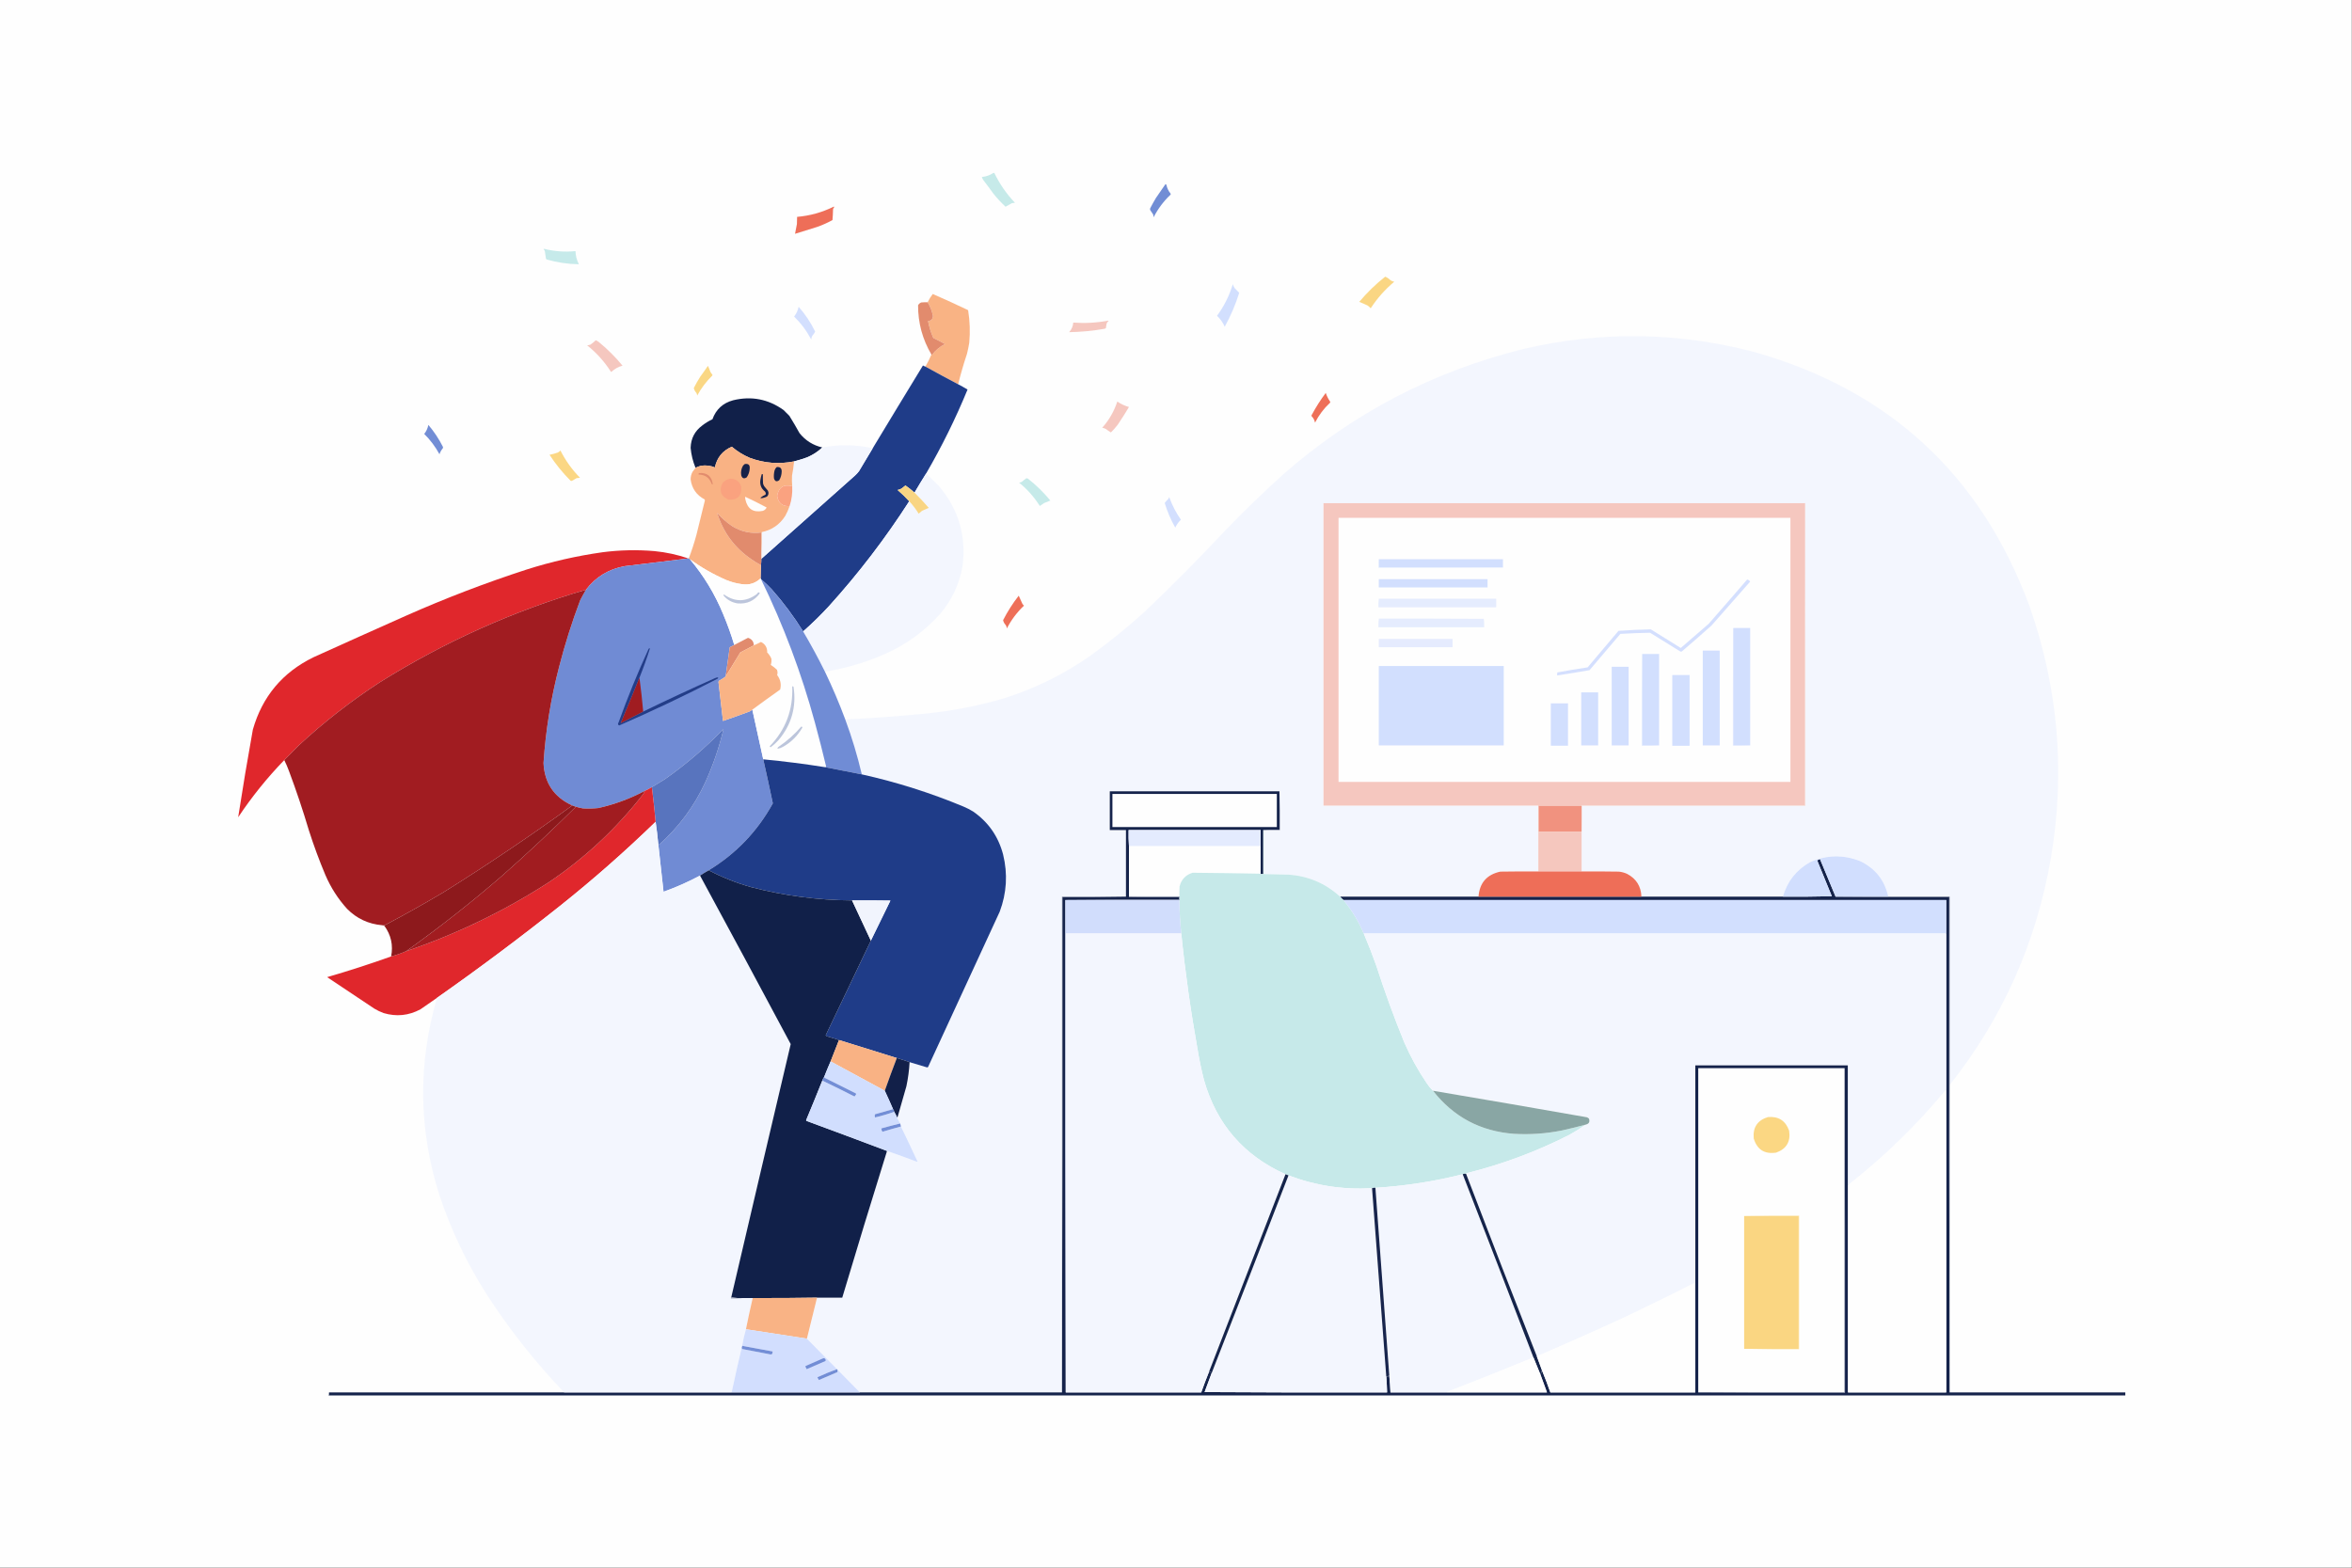 <?xml version="1.0" encoding="UTF-8"?>
<!DOCTYPE svg PUBLIC "-//W3C//DTD SVG 1.1//EN" "http://www.w3.org/Graphics/SVG/1.1/DTD/svg11.dtd">
<svg xmlns="http://www.w3.org/2000/svg" version="1.1" width="6251px" height="4168px" style="shape-rendering:geometricPrecision; text-rendering:geometricPrecision; image-rendering:optimizeQuality; fill-rule:evenodd; clip-rule:evenodd" xmlns:xlink="http://www.w3.org/1999/xlink">
<rect width="100%" height="100%" fill="#333333" stroke="none"/>
<g><path style="opacity:1" fill="#fefefe" d="M -0.5,-0.5 C 2083.17,-0.5 4166.83,-0.5 6250.5,-0.5C 6250.5,1388.83 6250.5,2778.17 6250.5,4167.5C 4166.83,4167.5 2083.17,4167.5 -0.5,4167.5C -0.5,2778.17 -0.5,1388.83 -0.5,-0.5 Z"/></g>
<g><path style="opacity:1" fill="#c6eae9" d="M 2640.5,459.5 C 2641.5,459.414 2642.33,459.748 2643,460.5C 2657.09,489.511 2675.25,515.677 2697.5,539C 2694.83,539.333 2692.17,539.667 2689.5,540C 2683.83,543.167 2678.17,546.333 2672.5,549.5C 2660.75,538.636 2649.91,526.969 2640,514.5C 2631.58,502.655 2622.91,490.988 2614,479.5C 2611.94,476.714 2610.44,473.714 2609.5,470.5C 2620.85,469.385 2631.18,465.719 2640.5,459.5 Z"/></g>
<g><path style="opacity:1" fill="#718dd5" d="M 3097.5,489.5 C 3098.75,489.577 3099.58,490.244 3100,491.5C 3101.81,500.111 3105.47,507.778 3111,514.5C 3111.67,515.5 3111.67,516.5 3111,517.5C 3092.6,534.906 3077.6,554.906 3066,577.5C 3065.67,575.167 3065.33,572.833 3065,570.5C 3062.33,566.5 3059.67,562.5 3057,558.5C 3056.33,556.833 3056.33,555.167 3057,553.5C 3061.75,544.339 3066.75,535.339 3072,526.5C 3080.52,514.109 3089.02,501.776 3097.5,489.5 Z"/></g>
<g><path style="opacity:1" fill="#ee6e58" d="M 2215.5,549.5 C 2216.24,549.369 2216.91,549.536 2217.5,550C 2215.68,551.8 2214.52,553.966 2214,556.5C 2213.82,566.077 2213.32,575.577 2212.5,585C 2199.64,592.097 2186.31,598.097 2172.5,603C 2152.7,609.405 2132.87,615.572 2113,621.5C 2114.84,612.944 2116.51,604.277 2118,595.5C 2118.31,589.072 2118.47,582.739 2118.5,576.5C 2152.6,573.561 2184.93,564.561 2215.5,549.5 Z"/></g>
<g><path style="opacity:1" fill="#c6eaea" d="M 1444.5,662.5 C 1444.92,661.876 1445.58,661.543 1446.5,661.5C 1473.8,668.346 1501.46,670.346 1529.5,667.5C 1529.83,679.82 1532.83,691.486 1538.5,702.5C 1509.69,702.019 1481.36,697.852 1453.5,690C 1452.33,689.5 1451.5,688.667 1451,687.5C 1450.13,680.807 1449.13,674.14 1448,667.5C 1447.3,665.416 1446.14,663.749 1444.5,662.5 Z"/></g>
<g><path style="opacity:1" fill="#fad683" d="M 3681.5,735.5 C 3686.79,737.596 3691.45,740.763 3695.5,745C 3698.62,746.893 3701.95,748.226 3705.5,749C 3681.07,769.426 3660.23,792.926 3643,819.5C 3640.46,816.628 3637.63,814.128 3634.5,812C 3627.24,808.53 3619.91,805.364 3612.5,802.5C 3633.28,777.713 3656.28,755.379 3681.5,735.5 Z"/></g>
<g><path style="opacity:1" fill="#d2dffe" d="M 3276.5,755.5 C 3277.5,758.964 3279,762.297 3281,765.5C 3285.35,769.682 3289.52,774.015 3293.5,778.5C 3283.67,809.816 3270.84,839.816 3255,868.5C 3250.11,857.354 3243.27,847.687 3234.5,839.5C 3253.26,813.988 3267.26,785.988 3276.5,755.5 Z"/></g>
<g><path style="opacity:1" fill="#f9b384" d="M 2546.5,1021.5 C 2517.27,1006.06 2488.27,990.39 2459.5,974.5C 2465.4,964.163 2470.73,953.496 2475.5,942.5C 2476.12,942.611 2476.62,942.944 2477,943.5C 2486.2,931.132 2497.7,921.465 2511.5,914.5C 2501.36,908.928 2491.02,903.595 2480.5,898.5C 2474.13,884.015 2469.46,869.015 2466.5,853.5C 2474.76,852.744 2479.09,848.244 2479.5,840C 2477.08,826.907 2472.42,814.74 2465.5,803.5C 2469.25,795.664 2473.75,788.331 2479,781.5C 2510.64,795.264 2541.97,809.597 2573,824.5C 2577.7,853.363 2578.7,882.363 2576,911.5C 2574.38,921.252 2572.38,930.918 2570,940.5C 2561.07,967.212 2553.24,994.212 2546.5,1021.5 Z"/></g>
<g><path style="opacity:1" fill="#e28b6d" d="M 2465.5,803.5 C 2472.42,814.74 2477.08,826.907 2479.5,840C 2479.09,848.244 2474.76,852.744 2466.5,853.5C 2469.46,869.015 2474.13,884.015 2480.5,898.5C 2491.02,903.595 2501.36,908.928 2511.5,914.5C 2497.7,921.465 2486.2,931.132 2477,943.5C 2476.62,942.944 2476.12,942.611 2475.5,942.5C 2451.73,902.16 2439.89,858.493 2440,811.5C 2441.89,807.942 2444.73,805.442 2448.5,804C 2454.16,803.501 2459.82,803.334 2465.5,803.5 Z"/></g>
<g><path style="opacity:1" fill="#d3dffe" d="M 2122.5,815.5 C 2140.08,835.267 2154.75,857.267 2166.5,881.5C 2164.49,885.513 2161.99,889.18 2159,892.5C 2157.15,895.569 2156.15,898.902 2156,902.5C 2144.11,879.767 2128.94,859.433 2110.5,841.5C 2116.61,833.833 2120.61,825.166 2122.5,815.5 Z"/></g>
<g><path style="opacity:1" fill="#f5c7bf" d="M 2944.5,852.5 C 2945.24,852.369 2945.91,852.536 2946.5,853C 2943.89,854.938 2942.06,857.438 2941,860.5C 2940.52,864.531 2939.85,868.531 2939,872.5C 2937.93,873.191 2936.77,873.691 2935.5,874C 2904.39,879.473 2873.05,882.473 2841.5,883C 2848.04,875.753 2851.71,867.253 2852.5,857.5C 2883.52,859.803 2914.19,858.136 2944.5,852.5 Z"/></g>
<g><path style="opacity:1" fill="#f3f6fe" d="M 5181.5,2884.5 C 5181.5,2717.5 5181.5,2550.5 5181.5,2383.5C 5127.17,2383.5 5072.83,2383.5 5018.5,2383.5C 5008.88,2339.72 4983.88,2308.22 4943.5,2289C 4898.67,2271.44 4854.33,2272.44 4810.5,2292C 4774.02,2312.65 4750.02,2343.15 4738.5,2383.5C 4613.17,2383.5 4487.83,2383.5 4362.5,2383.5C 4361.43,2355.95 4348.76,2335.78 4324.5,2323C 4317.5,2319.78 4310.17,2317.78 4302.5,2317C 4269.5,2316.5 4236.5,2316.33 4203.5,2316.5C 4203.5,2281.17 4203.5,2245.83 4203.5,2210.5C 4204.5,2188.01 4204.83,2165.34 4204.5,2142.5C 4402.5,2142.5 4600.5,2142.5 4798.5,2142.5C 4798.83,1874 4798.5,1605.67 4797.5,1337.5C 4370.83,1337.5 3944.17,1337.5 3517.5,1337.5C 3517.5,1605.5 3517.5,1873.5 3517.5,2141.5C 3707.83,2141.5 3898.17,2141.5 4088.5,2141.5C 4088.5,2164.5 4088.5,2187.5 4088.5,2210.5C 4088.5,2245.83 4088.5,2281.17 4088.5,2316.5C 4054.83,2316.33 4021.17,2316.5 3987.5,2317C 3951.57,2324.76 3932.24,2346.92 3929.5,2383.5C 3806.83,2383.5 3684.17,2383.5 3561.5,2383.5C 3522.56,2347.88 3476.56,2328.38 3423.5,2325C 3401.83,2324.6 3380.16,2324.1 3358.5,2323.5C 3358.5,2284.5 3358.5,2245.5 3358.5,2206.5C 3372.83,2206.5 3387.17,2206.5 3401.5,2206.5C 3401.83,2172 3401.5,2137.66 3400.5,2103.5C 3250.17,2103.5 3099.83,2103.5 2949.5,2103.5C 2949.5,2137.83 2949.5,2172.17 2949.5,2206.5C 2963.83,2206.5 2978.17,2206.5 2992.5,2206.5C 2992.5,2265.5 2992.5,2324.5 2992.5,2383.5C 2935.83,2383.5 2879.17,2383.5 2822.5,2383.5C 2822.5,2822.83 2822.5,3262.17 2822.5,3701.5C 2643.5,3701.5 2464.5,3701.5 2285.5,3701.5C 2265.47,3681.14 2245.47,3660.81 2225.5,3640.5C 2224.83,3640.5 2224.5,3640.17 2224.5,3639.5C 2197.81,3612.47 2171.14,3585.47 2144.5,3558.5C 2153.34,3522.13 2162.34,3485.8 2171.5,3449.5C 2193.83,3449.5 2216.17,3449.5 2238.5,3449.5C 2277.36,3319.25 2317.03,3189.25 2357.5,3059.5C 2384.3,3068.77 2410.96,3078.43 2437.5,3088.5C 2437.83,3088.17 2438.17,3087.83 2438.5,3087.5C 2424.06,3056.29 2409.39,3025.29 2394.5,2994.5C 2393.83,2991.83 2393.17,2989.17 2392.5,2986.5C 2389.75,2981.84 2387.08,2977.01 2384.5,2972C 2385.25,2971.33 2385.59,2970.5 2385.5,2969.5C 2393.43,2942.22 2401.26,2914.89 2409,2887.5C 2413.45,2866.37 2416.28,2845.04 2417.5,2823.5C 2433.02,2828.06 2448.52,2832.73 2464,2837.5C 2464.83,2837.17 2465.67,2836.83 2466.5,2836.5C 2530.02,2698.8 2593.52,2561.14 2657,2423.5C 2675.62,2373.8 2678.62,2323.14 2666,2271.5C 2653.53,2224.01 2627.36,2186.17 2587.5,2158C 2578.94,2152.55 2569.94,2147.89 2560.5,2144C 2472.91,2107.53 2382.91,2079.03 2290.5,2058.5C 2278.86,2008.9 2264.19,1960.24 2246.5,1912.5C 2317.63,1909.12 2388.63,1903.95 2459.5,1897C 2530.8,1889.87 2600.8,1876.21 2669.5,1856C 2752.24,1829.63 2828.91,1791.63 2899.5,1742C 2949.2,1705.99 2996.86,1667.32 3042.5,1626C 3116.73,1555.11 3188.89,1482.27 3259,1407.5C 3308.03,1356.79 3358.53,1307.96 3410.5,1261C 3594.97,1098.91 3807.31,987.91 4047.5,928C 4253.53,879.553 4458.87,882.22 4663.5,936C 5021.44,1037.61 5264.94,1262.78 5394,1611.5C 5470.31,1829.22 5489.31,2051.89 5451,2279.5C 5412.33,2504.96 5322.49,2706.63 5181.5,2884.5 Z"/></g>
<g><path style="opacity:1" fill="#f5c7bf" d="M 1583.5,904.5 C 1586.78,905.809 1589.78,907.642 1592.5,910C 1615.17,928.667 1635.83,949.333 1654.5,972C 1643.48,975.007 1633.81,980.34 1625.5,988C 1624.83,988.667 1624.17,988.667 1623.5,988C 1606.46,961.282 1585.46,937.949 1560.5,918C 1563.58,917.654 1566.58,916.988 1569.5,916C 1574.42,912.387 1579.09,908.554 1583.5,904.5 Z"/></g>
<g><path style="opacity:1" fill="#1f3c88" d="M 2459.5,974.5 C 2488.27,990.39 2517.27,1006.06 2546.5,1021.5C 2554.97,1025.9 2563.3,1030.57 2571.5,1035.5C 2539.89,1112.38 2503.23,1186.71 2461.5,1258.5C 2450.93,1275.3 2440.6,1292.3 2430.5,1309.5C 2422.89,1302.69 2414.89,1296.36 2406.5,1290.5C 2402.69,1293.14 2399.02,1295.98 2395.5,1299C 2392.36,1300.69 2389.02,1301.86 2385.5,1302.5C 2396.49,1311.82 2406.82,1321.82 2416.5,1332.5C 2353.11,1431.19 2281.94,1524.19 2203,1611.5C 2181.27,1635.07 2158.43,1657.4 2134.5,1678.5C 2109.85,1638.91 2082.02,1601.58 2051,1566.5C 2041.91,1556.91 2032.41,1547.91 2022.5,1539.5C 2022.17,1538.83 2021.83,1538.17 2021.5,1537.5C 2021.8,1525.83 2022.13,1514.17 2022.5,1502.5C 2023.13,1496.86 2023.47,1491.19 2023.5,1485.5C 2106.47,1411.67 2189.47,1337.84 2272.5,1264C 2276.37,1260.47 2279.87,1256.63 2283,1252.5C 2295.18,1232.14 2307.34,1211.81 2319.5,1191.5C 2363.77,1118.05 2408.27,1044.72 2453,971.5C 2454.99,972.914 2457.16,973.914 2459.5,974.5 Z"/></g>
<g><path style="opacity:1" fill="#fad784" d="M 1881.5,972.5 C 1883.93,977.613 1886.1,982.946 1888,988.5C 1889.42,991.009 1891.09,993.343 1893,995.5C 1893.67,996.5 1893.67,997.5 1893,998.5C 1876.98,1014.18 1863.64,1031.85 1853,1051.5C 1852.71,1049.05 1852.04,1046.71 1851,1044.5C 1847.3,1040.75 1844.96,1036.42 1844,1031.5C 1849.16,1021.18 1854.83,1011.18 1861,1001.5C 1868.05,991.954 1874.89,982.287 1881.5,972.5 Z"/></g>
<g><path style="opacity:1" fill="#112049" d="M 2185.5,1189.5 C 2173.6,1200.8 2159.93,1209.63 2144.5,1216C 2133.31,1220.01 2121.98,1223.51 2110.5,1226.5C 2070.24,1234.51 2030.91,1231.34 1992.5,1217C 1975.09,1209.57 1959.26,1199.74 1945,1187.5C 1920.57,1197.95 1905.57,1216.28 1900,1242.5C 1888.3,1237.74 1876.14,1236.24 1863.5,1238C 1858.23,1239.31 1853.23,1241.14 1848.5,1243.5C 1841.48,1226.48 1837.15,1208.81 1835.5,1190.5C 1836.2,1165.6 1846.53,1145.77 1866.5,1131C 1874.84,1124.51 1883.84,1119.01 1893.5,1114.5C 1903,1088.17 1921.34,1071.33 1948.5,1064C 1997.25,1052.23 2041.92,1060.9 2082.5,1090C 2087.67,1095.17 2092.83,1100.33 2098,1105.5C 2107.37,1120.55 2116.37,1135.89 2125,1151.5C 2140.76,1171.13 2160.92,1183.8 2185.5,1189.5 Z"/></g>
<g><path style="opacity:1" fill="#f5c7bf" d="M 2969.5,1067.5 C 2979.05,1073.94 2989.39,1078.78 3000.5,1082C 2991.06,1097.77 2981.23,1113.27 2971,1128.5C 2965.36,1135.97 2959.2,1142.97 2952.5,1149.5C 2947.66,1146.58 2942.99,1143.41 2938.5,1140C 2935.64,1138.6 2932.64,1137.6 2929.5,1137C 2947.59,1116.67 2960.92,1093.5 2969.5,1067.5 Z"/></g>
<g><path style="opacity:1" fill="#ee6f58" d="M 3523.5,1044.5 C 3526.21,1052.59 3530.05,1060.26 3535,1067.5C 3535.67,1068.5 3535.67,1069.5 3535,1070.5C 3518.53,1085.76 3505.2,1103.43 3495,1123.5C 3493.74,1116.91 3490.74,1111.24 3486,1106.5C 3485.33,1105.5 3485.33,1104.5 3486,1103.5C 3497.01,1082.79 3509.51,1063.12 3523.5,1044.5 Z"/></g>
<g><path style="opacity:1" fill="#728dd5" d="M 1138.5,1129.5 C 1153.52,1147.16 1166.35,1166.49 1177,1187.5C 1177.67,1188.83 1177.67,1190.17 1177,1191.5C 1172.96,1196.25 1169.96,1201.58 1168,1207.5C 1157.18,1187.53 1143.68,1169.53 1127.5,1153.5C 1133.09,1146.41 1136.75,1138.41 1138.5,1129.5 Z"/></g>
<g><path style="opacity:1" fill="#f3f6fe" d="M 2319.5,1191.5 C 2307.34,1211.81 2295.18,1232.14 2283,1252.5C 2279.87,1256.63 2276.37,1260.47 2272.5,1264C 2189.47,1337.84 2106.47,1411.67 2023.5,1485.5C 2023.5,1479.83 2023.5,1474.17 2023.5,1468.5C 2024.5,1450.67 2024.83,1432.67 2024.5,1414.5C 2051.36,1408.98 2072.19,1394.65 2087,1371.5C 2091.65,1363.2 2095.49,1354.53 2098.5,1345.5C 2104.18,1328.44 2106.51,1310.77 2105.5,1292.5C 2104.7,1283.18 2104.54,1273.84 2105,1264.5C 2107.45,1251.92 2109.29,1239.25 2110.5,1226.5C 2121.98,1223.51 2133.31,1220.01 2144.5,1216C 2159.93,1209.63 2173.6,1200.8 2185.5,1189.5C 2230.29,1181.21 2274.96,1181.88 2319.5,1191.5 Z"/></g>
<g><path style="opacity:1" fill="#f9b284" d="M 2110.5,1226.5 C 2109.29,1239.25 2107.45,1251.92 2105,1264.5C 2104.54,1273.84 2104.7,1283.18 2105.5,1292.5C 2082.97,1286.6 2069.64,1295.1 2065.5,1318C 2068.22,1337.22 2079.22,1346.39 2098.5,1345.5C 2095.49,1354.53 2091.65,1363.2 2087,1371.5C 2072.19,1394.65 2051.36,1408.98 2024.5,1414.5C 2024.83,1432.67 2024.5,1450.67 2023.5,1468.5C 2023.5,1450.83 2023.5,1433.17 2023.5,1415.5C 1995.9,1419.02 1970.23,1413.52 1946.5,1399C 1931.47,1388.97 1917.97,1377.14 1906,1363.5C 1922.01,1415.32 1952.51,1456.49 1997.5,1487C 2005.53,1492.68 2013.86,1497.85 2022.5,1502.5C 2022.13,1514.17 2021.8,1525.83 2021.5,1537.5C 2007.82,1550.51 1991.48,1555.68 1972.5,1553C 1958.02,1551.17 1944.02,1547.51 1930.5,1542C 1895.93,1527.06 1863.59,1508.56 1833.5,1486.5C 1832.5,1485.83 1831.5,1485.17 1830.5,1484.5C 1838.41,1463.87 1845.24,1442.87 1851,1421.5C 1858.42,1390.97 1865.92,1360.47 1873.5,1330C 1873.17,1329.17 1872.83,1328.33 1872.5,1327.5C 1851.12,1316.12 1838.78,1298.46 1835.5,1274.5C 1835.42,1266.98 1837.25,1259.98 1841,1253.5C 1843.74,1250.27 1846.24,1246.94 1848.5,1243.5C 1853.23,1241.14 1858.23,1239.31 1863.5,1238C 1876.14,1236.24 1888.3,1237.74 1900,1242.5C 1905.57,1216.28 1920.57,1197.95 1945,1187.5C 1959.26,1199.74 1975.09,1209.57 1992.5,1217C 2030.91,1231.34 2070.24,1234.51 2110.5,1226.5 Z"/></g>
<g><path style="opacity:1" fill="#fbd784" d="M 1489.5,1197.5 C 1503.01,1224.33 1520.34,1248.5 1541.5,1270C 1538.5,1270.33 1535.5,1270.67 1532.5,1271C 1528.5,1273.33 1524.5,1275.67 1520.5,1278C 1519.17,1278.67 1517.83,1278.67 1516.5,1278C 1495.44,1256.83 1476.77,1233.83 1460.5,1209C 1467.95,1207.51 1475.28,1205.51 1482.5,1203C 1485.27,1201.63 1487.6,1199.8 1489.5,1197.5 Z"/></g>
<g><path style="opacity:1" fill="#172249" d="M 1979.5,1233.5 C 1989,1232 1993.33,1236 1992.5,1245.5C 1992.12,1254.13 1989.46,1261.96 1984.5,1269C 1977.33,1273.49 1972.49,1271.66 1970,1263.5C 1968.49,1254.22 1970.15,1245.55 1975,1237.5C 1976.4,1235.93 1977.9,1234.6 1979.5,1233.5 Z"/></g>
<g><path style="opacity:1" fill="#152249" d="M 2064.5,1241.5 C 2073.53,1240.7 2077.87,1244.86 2077.5,1254C 2077.27,1262.07 2075.11,1269.57 2071,1276.5C 2064.14,1281.42 2059.48,1279.75 2057,1271.5C 2056.31,1264.58 2056.81,1257.75 2058.5,1251C 2059.63,1247.23 2061.63,1244.06 2064.5,1241.5 Z"/></g>
<g><path style="opacity:1" fill="#e28c6d" d="M 1857.5,1257.5 C 1879.41,1255.93 1891.75,1265.93 1894.5,1287.5C 1893.32,1287.72 1892.32,1287.39 1891.5,1286.5C 1885.67,1270.08 1874,1261.74 1856.5,1261.5C 1856.43,1260.04 1856.77,1258.71 1857.5,1257.5 Z"/></g>
<g><path style="opacity:1" fill="#f3f6fe" d="M 2461.5,1258.5 C 2472.7,1269.2 2483.86,1280.2 2495,1291.5C 2547.77,1353.54 2568.77,1425.2 2558,1506.5C 2549.32,1553.52 2529.65,1595.19 2499,1631.5C 2459.62,1675.61 2413.12,1710.11 2359.5,1735C 2306.04,1759.44 2250.37,1776.27 2192.5,1785.5C 2174.47,1749.11 2155.14,1713.44 2134.5,1678.5C 2158.43,1657.4 2181.27,1635.07 2203,1611.5C 2281.94,1524.19 2353.11,1431.19 2416.5,1332.5C 2425.93,1342.61 2434.26,1353.61 2441.5,1365.5C 2444.33,1362.84 2447.33,1360.34 2450.5,1358C 2456.53,1355.32 2462.53,1352.65 2468.5,1350C 2456.36,1336.03 2443.69,1322.53 2430.5,1309.5C 2440.6,1292.3 2450.93,1275.3 2461.5,1258.5 Z"/></g>
<g><path style="opacity:1" fill="#c6eae9" d="M 2727.5,1271.5 C 2728.87,1271.34 2730.21,1271.51 2731.5,1272C 2753.61,1289.28 2773.61,1308.78 2791.5,1330.5C 2786.29,1332.94 2780.96,1335.1 2775.5,1337C 2771.36,1339.87 2767.36,1342.54 2763.5,1345C 2748.65,1321.35 2730.32,1300.68 2708.5,1283C 2710.95,1282.71 2713.29,1282.04 2715.5,1281C 2719.4,1277.59 2723.4,1274.42 2727.5,1271.5 Z"/></g>
<g><path style="opacity:1" fill="#faa27f" d="M 1940.5,1272.5 C 1955.44,1272.43 1965.27,1279.43 1970,1293.5C 1971.85,1318.32 1960.35,1329.82 1935.5,1328C 1915.65,1318.77 1910.48,1304.27 1920,1284.5C 1925.49,1278.01 1932.33,1274.01 1940.5,1272.5 Z"/></g>
<g><path style="opacity:1" fill="#faa280" d="M 2105.5,1292.5 C 2106.51,1310.77 2104.18,1328.44 2098.5,1345.5C 2079.22,1346.39 2068.22,1337.22 2065.5,1318C 2069.64,1295.1 2082.97,1286.6 2105.5,1292.5 Z"/></g>
<g><path style="opacity:1" fill="#19234a" d="M 2024.5,1260.5 C 2025.5,1260.5 2026.5,1260.5 2027.5,1260.5C 2027.33,1268.84 2027.5,1277.17 2028,1285.5C 2028.72,1287.95 2029.72,1290.28 2031,1292.5C 2034.33,1296.5 2037.67,1300.5 2041,1304.5C 2043.67,1310.36 2042.84,1315.53 2038.5,1320C 2033.03,1322.57 2027.53,1324.07 2022,1324.5C 2021.33,1323.83 2021.33,1323.17 2022,1322.5C 2025.75,1319.37 2029.92,1316.87 2034.5,1315C 2035.71,1311.97 2035.21,1309.14 2033,1306.5C 2022.9,1298.53 2018.9,1288.19 2021,1275.5C 2021.85,1270.39 2023.02,1265.39 2024.5,1260.5 Z"/></g>
<g><path style="opacity:1" fill="#f9d583" d="M 2430.5,1309.5 C 2443.69,1322.53 2456.36,1336.03 2468.5,1350C 2462.53,1352.65 2456.53,1355.32 2450.5,1358C 2447.33,1360.34 2444.33,1362.84 2441.5,1365.5C 2434.26,1353.61 2425.93,1342.61 2416.5,1332.5C 2406.82,1321.82 2396.49,1311.82 2385.5,1302.5C 2389.02,1301.86 2392.36,1300.69 2395.5,1299C 2399.02,1295.98 2402.69,1293.14 2406.5,1290.5C 2414.89,1296.36 2422.89,1302.69 2430.5,1309.5 Z"/></g>
<g><path style="opacity:1" fill="#fefdfc" d="M 1980.5,1320.5 C 1999.78,1329.47 2018.78,1338.97 2037.5,1349C 2035.48,1353.36 2032.15,1356.36 2027.5,1358C 2002.07,1363.26 1986.57,1353.1 1981,1327.5C 1980.5,1325.19 1980.34,1322.86 1980.5,1320.5 Z"/></g>
<g><path style="opacity:1" fill="#d3dffe" d="M 3107.5,1321.5 C 3115.18,1342.85 3125.51,1362.85 3138.5,1381.5C 3132.28,1387.59 3127.28,1394.59 3123.5,1402.5C 3111.75,1381.75 3102.41,1359.92 3095.5,1337C 3098.28,1333.21 3101.45,1329.71 3105,1326.5C 3105.85,1324.81 3106.68,1323.14 3107.5,1321.5 Z"/></g>
<g><path style="opacity:1" fill="#f5c7bf" d="M 4797.5,1337.5 C 4797.5,1605.5 4797.5,1873.5 4797.5,2141.5C 4599.5,2141.5 4401.5,2141.5 4203.5,2141.5C 4165.17,2141.5 4126.83,2141.5 4088.5,2141.5C 3898.17,2141.5 3707.83,2141.5 3517.5,2141.5C 3517.5,1873.5 3517.5,1605.5 3517.5,1337.5C 3944.17,1337.5 4370.83,1337.5 4797.5,1337.5 Z"/></g>
<g><path style="opacity:1" fill="#e18b6d" d="M 2023.5,1468.5 C 2023.5,1474.17 2023.5,1479.83 2023.5,1485.5C 2023.47,1491.19 2023.13,1496.86 2022.5,1502.5C 2013.86,1497.85 2005.53,1492.68 1997.5,1487C 1952.51,1456.49 1922.01,1415.32 1906,1363.5C 1917.97,1377.14 1931.47,1388.97 1946.5,1399C 1970.23,1413.52 1995.9,1419.02 2023.5,1415.5C 2023.5,1433.17 2023.5,1450.83 2023.5,1468.5 Z"/></g>
<g><path style="opacity:1" fill="#fefefe" d="M 3557.5,1376.5 C 3957.83,1376.5 4358.17,1376.5 4758.5,1376.5C 4758.5,1610.5 4758.5,1844.5 4758.5,2078.5C 4358.17,2078.5 3957.83,2078.5 3557.5,2078.5C 3557.5,1844.5 3557.5,1610.5 3557.5,1376.5 Z"/></g>
<g><path style="opacity:1" fill="#e0272c" d="M 1829.5,1484.5 C 1773.32,1491.4 1716.99,1498.23 1660.5,1505C 1617.95,1512.59 1583.62,1533.43 1557.5,1567.5C 1363.58,1624.48 1181.25,1706.31 1010.5,1813C 933.795,1862.72 861.795,1918.72 794.5,1981C 781.298,1994.03 768.298,2007.2 755.5,2020.5C 709.978,2067.51 669.145,2118.17 633,2172.5C 645.02,2094.71 658.02,2017.05 672,1939.5C 697.265,1851.25 751.098,1787.08 833.5,1747C 915.048,1710.06 996.715,1673.39 1078.5,1637C 1183.33,1590.5 1290.33,1549.5 1399.5,1514C 1465.51,1493 1532.84,1477.67 1601.5,1468C 1647.4,1462.06 1693.4,1461.06 1739.5,1465C 1770.3,1467.99 1800.3,1474.49 1829.5,1484.5 Z"/></g>
<g><path style="opacity:1" fill="#708bd4" d="M 1829.5,1484.5 C 1829.83,1484.5 1830.17,1484.5 1830.5,1484.5C 1831.5,1485.17 1832.5,1485.83 1833.5,1486.5C 1870.42,1530.34 1899.92,1579.01 1922,1632.5C 1933.33,1659.33 1943.16,1686.66 1951.5,1714.5C 1947.53,1716.49 1943.53,1718.49 1939.5,1720.5C 1935.65,1746.47 1931.98,1772.47 1928.5,1798.5C 1922.73,1802.56 1916.73,1806.39 1910.5,1810C 1909.94,1810.72 1909.61,1811.56 1909.5,1812.5C 1913.68,1847.15 1917.68,1881.82 1921.5,1916.5C 1943.6,1908.95 1965.6,1901.12 1987.5,1893C 1991.97,1891.6 1995.97,1889.43 1999.5,1886.5C 2009.17,1930.5 2018.84,1974.5 2028.5,2018.5C 2037.33,2057.47 2045.83,2096.47 2054,2135.5C 2012.99,2210.01 1956.15,2269.35 1883.5,2313.5C 1875.63,2317.93 1867.96,2322.6 1860.5,2327.5C 1829.25,2344.29 1796.91,2358.63 1763.5,2370.5C 1759.07,2328.13 1754.41,2285.8 1749.5,2243.5C 1750.15,2244.09 1750.82,2244.76 1751.5,2245.5C 1804.39,2198.45 1845.56,2142.78 1875,2078.5C 1895.62,2032.97 1911.62,1985.97 1923,1937.5C 1875.29,1987.24 1823.46,2031.74 1767.5,2071C 1755.77,2078.19 1744.1,2085.36 1732.5,2092.5C 1726.3,2096.1 1719.96,2099.43 1713.5,2102.5C 1674.59,2123.08 1633.59,2138.25 1590.5,2148C 1576.86,2149.45 1563.2,2149.78 1549.5,2149C 1543.02,2147.96 1536.69,2146.46 1530.5,2144.5C 1526.72,2143.44 1523.05,2142.11 1519.5,2140.5C 1472.1,2118.41 1447.1,2081.08 1444.5,2028.5C 1450.22,1941.87 1464.05,1856.53 1486,1772.5C 1501.42,1712.47 1520.09,1653.47 1542,1595.5C 1546.94,1585.95 1552.1,1576.62 1557.5,1567.5C 1583.62,1533.43 1617.95,1512.59 1660.5,1505C 1716.99,1498.23 1773.32,1491.4 1829.5,1484.5 Z"/></g>
<g><path style="opacity:1" fill="#d2dffe" d="M 3664.5,1486.5 C 3774.5,1486.5 3884.5,1486.5 3994.5,1486.5C 3994.5,1493.83 3994.5,1501.17 3994.5,1508.5C 3884.5,1508.5 3774.5,1508.5 3664.5,1508.5C 3664.5,1501.17 3664.5,1493.83 3664.5,1486.5 Z"/></g>
<g><path style="opacity:1" fill="#fefefe" d="M 1833.5,1486.5 C 1863.59,1508.56 1895.93,1527.06 1930.5,1542C 1944.02,1547.51 1958.02,1551.17 1972.5,1553C 1991.48,1555.68 2007.82,1550.51 2021.5,1537.5C 2021.83,1538.17 2022.17,1538.83 2022.5,1539.5C 2082.35,1662.22 2130.18,1789.56 2166,1921.5C 2176.44,1959.83 2186.28,1998.33 2195.5,2037C 2195.32,2038.38 2194.65,2039.21 2193.5,2039.5C 2138.72,2030.78 2083.72,2023.78 2028.5,2018.5C 2018.84,1974.5 2009.17,1930.5 1999.5,1886.5C 2023.92,1868.44 2048.59,1850.61 2073.5,1833C 2076.96,1819 2074.3,1806.17 2065.5,1794.5C 2066.93,1789.77 2066.77,1785.1 2065,1780.5C 2059.88,1775.53 2054.38,1771.2 2048.5,1767.5C 2050.38,1761.96 2050.88,1756.3 2050,1750.5C 2047.32,1744.47 2043.65,1739.14 2039,1734.5C 2039.38,1721.57 2033.88,1712.24 2022.5,1706.5C 2016.3,1709.77 2009.97,1712.77 2003.5,1715.5C 2003.12,1705.27 1997.96,1698.61 1988,1695.5C 1975.74,1701.71 1963.58,1708.04 1951.5,1714.5C 1943.16,1686.66 1933.33,1659.33 1922,1632.5C 1899.92,1579.01 1870.42,1530.34 1833.5,1486.5 Z"/></g>
<g><path style="opacity:1" fill="#e9effe" d="M 3664.5,1486.5 C 3664.5,1493.83 3664.5,1501.17 3664.5,1508.5C 3774.5,1508.5 3884.5,1508.5 3994.5,1508.5C 3884.33,1509.5 3774,1509.83 3663.5,1509.5C 3663.17,1501.65 3663.51,1493.98 3664.5,1486.5 Z"/></g>
<g><path style="opacity:1" fill="#d2dffe" d="M 3664.5,1539.5 C 3760.83,1539.5 3857.17,1539.5 3953.5,1539.5C 3953.5,1546.83 3953.5,1554.17 3953.5,1561.5C 3857.17,1561.5 3760.83,1561.5 3664.5,1561.5C 3664.5,1554.17 3664.5,1546.83 3664.5,1539.5 Z"/></g>
<g><path style="opacity:1" fill="#d4dffe" d="M 4643.5,1540.5 C 4646.79,1541.26 4649.45,1543.1 4651.5,1546C 4617.22,1584.74 4583.05,1623.57 4549,1662.5C 4522.78,1686.02 4496.28,1709.19 4469.5,1732C 4467.71,1732.52 4466.04,1732.19 4464.5,1731C 4438.17,1714.67 4411.83,1698.33 4385.5,1682C 4359.16,1682.44 4332.83,1683.44 4306.5,1685C 4278.98,1717.02 4251.65,1749.19 4224.5,1781.5C 4195.88,1786.49 4167.22,1791.16 4138.5,1795.5C 4138.34,1792.81 4138.5,1790.15 4139,1787.5C 4165.7,1782.52 4192.54,1778.02 4219.5,1774C 4246.83,1741.67 4274.17,1709.33 4301.5,1677C 4330.15,1674.91 4358.81,1673.58 4387.5,1673C 4414,1689.5 4440.5,1706 4467,1722.5C 4491.67,1701.17 4516.33,1679.83 4541,1658.5C 4575.41,1619.32 4609.58,1579.99 4643.5,1540.5 Z"/></g>
<g><path style="opacity:1" fill="#708cd5" d="M 2022.5,1539.5 C 2032.41,1547.91 2041.91,1556.91 2051,1566.5C 2082.02,1601.58 2109.85,1638.91 2134.5,1678.5C 2155.14,1713.44 2174.47,1749.11 2192.5,1785.5C 2212.44,1827.04 2230.44,1869.37 2246.5,1912.5C 2264.19,1960.24 2278.86,2008.9 2290.5,2058.5C 2258.04,2052.25 2225.71,2045.92 2193.5,2039.5C 2194.65,2039.21 2195.32,2038.38 2195.5,2037C 2186.28,1998.33 2176.44,1959.83 2166,1921.5C 2130.18,1789.56 2082.35,1662.22 2022.5,1539.5 Z"/></g>
<g><path style="opacity:1" fill="#a11c21" d="M 1557.5,1567.5 C 1552.1,1576.62 1546.94,1585.95 1542,1595.5C 1520.09,1653.47 1501.42,1712.47 1486,1772.5C 1464.05,1856.53 1450.22,1941.87 1444.5,2028.5C 1447.1,2081.08 1472.1,2118.41 1519.5,2140.5C 1519.59,2141.5 1519.25,2142.33 1518.5,2143C 1407.9,2223.31 1294.57,2299.64 1178.5,2372C 1127.55,2402.31 1075.88,2431.31 1023.5,2459C 1020.85,2459.5 1018.19,2459.66 1015.5,2459.5C 979.124,2456.31 948.124,2441.81 922.5,2416C 898.458,2389.45 879.292,2359.61 865,2326.5C 848.563,2287.53 833.897,2247.86 821,2207.5C 805.126,2154.21 787.459,2101.54 768,2049.5C 764.296,2039.53 760.129,2029.86 755.5,2020.5C 768.298,2007.2 781.298,1994.03 794.5,1981C 861.795,1918.72 933.795,1862.72 1010.5,1813C 1181.25,1706.31 1363.58,1624.48 1557.5,1567.5 Z"/></g>
<g><path style="opacity:1" fill="#e5ecfe" d="M 3664.5,1591.5 C 3768.5,1591.5 3872.5,1591.5 3976.5,1591.5C 3976.5,1599.17 3976.5,1606.83 3976.5,1614.5C 3872.17,1614.5 3767.83,1614.5 3663.5,1614.5C 3663.2,1606.75 3663.53,1599.08 3664.5,1591.5 Z"/></g>
<g><path style="opacity:1" fill="#ee6f58" d="M 2707.5,1583.5 C 2710.54,1590.41 2713.71,1597.41 2717,1604.5C 2718.14,1606.61 2719.64,1608.44 2721.5,1610C 2702.87,1627.62 2687.71,1647.79 2676,1670.5C 2675.75,1667.25 2674.75,1664.25 2673,1661.5C 2669.3,1657.75 2666.96,1653.42 2666,1648.5C 2677.85,1625.45 2691.68,1603.78 2707.5,1583.5 Z"/></g>
<g><path style="opacity:1" fill="#bcc5db" d="M 2015.5,1574.5 C 2017.2,1574.69 2018.53,1575.52 2019.5,1577C 2005.04,1597.06 1985.38,1606.06 1960.5,1604C 1945.02,1601.67 1932.36,1594.5 1922.5,1582.5C 1922.83,1581.5 1923.5,1580.83 1924.5,1580.5C 1953.31,1600.58 1981.98,1600.42 2010.5,1580C 2012.37,1578.3 2014.04,1576.46 2015.5,1574.5 Z"/></g>
<g><path style="opacity:1" fill="#e5ecfe" d="M 3664.5,1644.5 C 3757.5,1644.33 3850.5,1644.5 3943.5,1645C 3944.48,1652.41 3944.81,1659.91 3944.5,1667.5C 3850.83,1667.5 3757.17,1667.5 3663.5,1667.5C 3663.2,1659.75 3663.53,1652.08 3664.5,1644.5 Z"/></g>
<g><path style="opacity:1" fill="#e9effe" d="M 4606.5,1669.5 C 4606.5,1773.5 4606.5,1877.5 4606.5,1981.5C 4621.5,1981.5 4636.5,1981.5 4651.5,1981.5C 4636.34,1982.5 4621.01,1982.83 4605.5,1982.5C 4605.17,1878 4605.5,1773.67 4606.5,1669.5 Z"/></g>
<g><path style="opacity:1" fill="#d2dffe" d="M 4606.5,1669.5 C 4621.5,1669.5 4636.5,1669.5 4651.5,1669.5C 4651.5,1773.5 4651.5,1877.5 4651.5,1981.5C 4636.5,1981.5 4621.5,1981.5 4606.5,1981.5C 4606.5,1877.5 4606.5,1773.5 4606.5,1669.5 Z"/></g>
<g><path style="opacity:1" fill="#e18b6e" d="M 2003.5,1715.5 C 1991.56,1721.8 1979.56,1728.14 1967.5,1734.5C 1954.47,1755.9 1941.47,1777.23 1928.5,1798.5C 1931.98,1772.47 1935.65,1746.47 1939.5,1720.5C 1943.53,1718.49 1947.53,1716.49 1951.5,1714.5C 1963.58,1708.04 1975.74,1701.71 1988,1695.5C 1997.96,1698.61 2003.12,1705.27 2003.5,1715.5 Z"/></g>
<g><path style="opacity:1" fill="#e5ebfe" d="M 3664.5,1698.5 C 3729.83,1698.5 3795.17,1698.5 3860.5,1698.5C 3860.5,1705.83 3860.5,1713.17 3860.5,1720.5C 3795.17,1720.5 3729.83,1720.5 3664.5,1720.5C 3664.5,1713.17 3664.5,1705.83 3664.5,1698.5 Z"/></g>
<g><path style="opacity:1" fill="#f9b385" d="M 1999.5,1886.5 C 1995.97,1889.43 1991.97,1891.6 1987.5,1893C 1965.6,1901.12 1943.6,1908.95 1921.5,1916.5C 1917.68,1881.82 1913.68,1847.15 1909.5,1812.5C 1909.61,1811.56 1909.94,1810.72 1910.5,1810C 1916.73,1806.39 1922.73,1802.56 1928.5,1798.5C 1941.47,1777.23 1954.47,1755.9 1967.5,1734.5C 1979.56,1728.14 1991.56,1721.8 2003.5,1715.5C 2009.97,1712.77 2016.3,1709.77 2022.5,1706.5C 2033.88,1712.24 2039.38,1721.57 2039,1734.5C 2043.65,1739.14 2047.32,1744.47 2050,1750.5C 2050.88,1756.3 2050.38,1761.96 2048.5,1767.5C 2054.38,1771.2 2059.88,1775.53 2065,1780.5C 2066.77,1785.1 2066.93,1789.77 2065.5,1794.5C 2074.3,1806.17 2076.96,1819 2073.5,1833C 2048.59,1850.61 2023.92,1868.44 1999.5,1886.5 Z"/></g>
<g><path style="opacity:1" fill="#d2dffe" d="M 4525.5,1729.5 C 4540.5,1729.5 4555.5,1729.5 4570.5,1729.5C 4570.5,1813.5 4570.5,1897.5 4570.5,1981.5C 4555.5,1981.5 4540.5,1981.5 4525.5,1981.5C 4525.5,1897.5 4525.5,1813.5 4525.5,1729.5 Z"/></g>
<g><path style="opacity:1" fill="#dee8fe" d="M 4364.5,1738.5 C 4364.5,1819.5 4364.5,1900.5 4364.5,1981.5C 4379.5,1981.5 4394.5,1981.5 4409.5,1981.5C 4394.34,1982.5 4379.01,1982.83 4363.5,1982.5C 4363.17,1901 4363.5,1819.66 4364.5,1738.5 Z"/></g>
<g><path style="opacity:1" fill="#d2dffe" d="M 4364.5,1738.5 C 4379.5,1738.5 4394.5,1738.5 4409.5,1738.5C 4409.5,1819.5 4409.5,1900.5 4409.5,1981.5C 4394.5,1981.5 4379.5,1981.5 4364.5,1981.5C 4364.5,1900.5 4364.5,1819.5 4364.5,1738.5 Z"/></g>
<g><path style="opacity:1" fill="#d2dffe" d="M 3664.5,1770.5 C 3775.17,1770.5 3885.83,1770.5 3996.5,1770.5C 3996.5,1840.83 3996.5,1911.17 3996.5,1981.5C 3885.83,1981.5 3775.17,1981.5 3664.5,1981.5C 3664.5,1911.17 3664.5,1840.83 3664.5,1770.5 Z"/></g>
<g><path style="opacity:1" fill="#d2dffe" d="M 4283.5,1772.5 C 4298.5,1772.5 4313.5,1772.5 4328.5,1772.5C 4328.5,1842.17 4328.5,1911.83 4328.5,1981.5C 4313.5,1981.5 4298.5,1981.5 4283.5,1981.5C 4283.5,1911.83 4283.5,1842.17 4283.5,1772.5 Z"/></g>
<g><path style="opacity:1" fill="#d2dffe" d="M 4444.5,1794.5 C 4459.83,1794.5 4475.17,1794.5 4490.5,1794.5C 4490.5,1857.17 4490.5,1919.83 4490.5,1982.5C 4475.17,1982.5 4459.83,1982.5 4444.5,1982.5C 4444.5,1919.83 4444.5,1857.17 4444.5,1794.5 Z"/></g>
<g><path style="opacity:1" fill="#233d88" d="M 1699.5,1801.5 C 1683.02,1842.1 1666.35,1882.43 1649.5,1922.5C 1669.69,1912.08 1689.69,1901.74 1709.5,1891.5C 1772.34,1860.94 1835.67,1831.44 1899.5,1803C 1902.35,1801.57 1905.35,1800.74 1908.5,1800.5C 1908.67,1801.82 1908.34,1802.99 1907.5,1804C 1821.56,1848.47 1734.23,1889.97 1645.5,1928.5C 1642.1,1926.57 1641.6,1923.9 1644,1920.5C 1667.92,1854.06 1694.59,1788.73 1724,1724.5C 1725.01,1723.66 1726.18,1723.33 1727.5,1723.5C 1719.16,1749.85 1709.83,1775.85 1699.5,1801.5 Z"/></g>
<g><path style="opacity:1" fill="#a01c21" d="M 1699.5,1801.5 C 1703.48,1831.28 1706.81,1861.28 1709.5,1891.5C 1689.69,1901.74 1669.69,1912.08 1649.5,1922.5C 1666.35,1882.43 1683.02,1842.1 1699.5,1801.5 Z"/></g>
<g><path style="opacity:1" fill="#d2dffe" d="M 4202.5,1840.5 C 4217.5,1840.5 4232.5,1840.5 4247.5,1840.5C 4247.5,1887.5 4247.5,1934.5 4247.5,1981.5C 4232.5,1981.5 4217.5,1981.5 4202.5,1981.5C 4202.5,1934.5 4202.5,1887.5 4202.5,1840.5 Z"/></g>
<g><path style="opacity:1" fill="#e0e8fe" d="M 4121.5,1869.5 C 4136.83,1869.5 4152.17,1869.5 4167.5,1869.5C 4167.5,1907.17 4167.5,1944.83 4167.5,1982.5C 4152.17,1982.5 4136.83,1982.5 4121.5,1982.5C 4121.5,1944.83 4121.5,1907.17 4121.5,1869.5 Z"/></g>
<g><path style="opacity:1" fill="#d2dffe" d="M 4122.5,1870.5 C 4137.17,1870.5 4151.83,1870.5 4166.5,1870.5C 4166.5,1907.5 4166.5,1944.5 4166.5,1981.5C 4151.83,1981.5 4137.17,1981.5 4122.5,1981.5C 4122.5,1944.5 4122.5,1907.5 4122.5,1870.5 Z"/></g>
<g><path style="opacity:1" fill="#bcc5db" d="M 2105.5,1824.5 C 2106.82,1824.33 2107.99,1824.66 2109,1825.5C 2117.11,1879.01 2103.77,1926.34 2069,1967.5C 2062.6,1974.57 2055.6,1980.91 2048,1986.5C 2047.17,1985.67 2046.33,1984.83 2045.5,1984C 2088.24,1939.65 2108.24,1886.49 2105.5,1824.5 Z"/></g>
<g><path style="opacity:1" fill="#5874be" d="M 1749.5,2243.5 C 1747.66,2223.63 1745.33,2203.97 1742.5,2184.5C 1739.68,2153.77 1736.35,2123.11 1732.5,2092.5C 1744.1,2085.36 1755.77,2078.19 1767.5,2071C 1823.46,2031.74 1875.29,1987.24 1923,1937.5C 1911.62,1985.97 1895.62,2032.97 1875,2078.5C 1845.56,2142.78 1804.39,2198.45 1751.5,2245.5C 1750.82,2244.76 1750.15,2244.09 1749.5,2243.5 Z"/></g>
<g><path style="opacity:1" fill="#bcc5db" d="M 2129.5,1931.5 C 2131.25,1931.42 2132.25,1932.25 2132.5,1934C 2120.18,1955.65 2103.18,1972.65 2081.5,1985C 2076.79,1987.73 2071.79,1989.57 2066.5,1990.5C 2066.39,1988.1 2067.39,1986.26 2069.5,1985C 2091.83,1969.84 2111.83,1952.01 2129.5,1931.5 Z"/></g>
<g><path style="opacity:1" fill="#1f3c88" d="M 2028.5,2018.5 C 2083.72,2023.78 2138.72,2030.78 2193.5,2039.5C 2225.71,2045.92 2258.04,2052.25 2290.5,2058.5C 2382.91,2079.03 2472.91,2107.53 2560.5,2144C 2569.94,2147.89 2578.94,2152.55 2587.5,2158C 2627.36,2186.17 2653.53,2224.01 2666,2271.5C 2678.62,2323.14 2675.62,2373.8 2657,2423.5C 2593.52,2561.14 2530.02,2698.8 2466.5,2836.5C 2465.67,2836.83 2464.83,2837.17 2464,2837.5C 2448.52,2832.73 2433.02,2828.06 2417.5,2823.5C 2406.36,2819.54 2395.03,2815.88 2383.5,2812.5C 2333.22,2796.68 2282.89,2781.01 2232.5,2765.5C 2221.37,2761.74 2210.04,2758.24 2198.5,2755C 2196.78,2754.48 2195.44,2753.48 2194.5,2752C 2234.63,2668.24 2274.63,2584.4 2314.5,2500.5C 2331.93,2465.14 2349.26,2429.64 2366.5,2394C 2332.5,2393.5 2298.5,2393.33 2264.5,2393.5C 2173.29,2392.89 2083.62,2381.06 1995.5,2358C 1956.6,2346.98 1919.27,2332.15 1883.5,2313.5C 1956.15,2269.35 2012.99,2210.01 2054,2135.5C 2045.83,2096.47 2037.33,2057.47 2028.5,2018.5 Z"/></g>
<g><path style="opacity:1" fill="#e0272c" d="M 1732.5,2092.5 C 1736.35,2123.11 1739.68,2153.77 1742.5,2184.5C 1661.26,2263.26 1576.6,2337.76 1488.5,2408C 1381.88,2492.8 1272.88,2574.3 1161.5,2652.5C 1146.99,2662.84 1132.32,2673 1117.5,2683C 1086.25,2699.8 1053.59,2703.14 1019.5,2693C 1010.77,2689.8 1002.44,2685.8 994.5,2681C 952.674,2653.33 911.008,2625.5 869.5,2597.5C 926.808,2580.83 983.475,2562.5 1039.5,2542.5C 1053.24,2538.81 1066.58,2534.14 1079.5,2528.5C 1213.22,2483.02 1339.22,2422.19 1457.5,2346C 1553.76,2281.42 1637.59,2203.25 1709,2111.5C 1711.06,2108.71 1712.56,2105.71 1713.5,2102.5C 1719.96,2099.43 1726.3,2096.1 1732.5,2092.5 Z"/></g>
<g><path style="opacity:1" fill="#15234b" d="M 3400.5,2103.5 C 3400.5,2137.5 3400.5,2171.5 3400.5,2205.5C 3385.99,2205.17 3371.66,2205.5 3357.5,2206.5C 3357.5,2245.5 3357.5,2284.5 3357.5,2323.5C 3355.17,2323.5 3352.83,2323.5 3350.5,2323.5C 3350.5,2284.5 3350.5,2245.5 3350.5,2206.5C 3233.5,2206.5 3116.5,2206.5 2999.5,2206.5C 2999.17,2221.01 2999.5,2235.34 3000.5,2249.5C 3000.5,2294.17 3000.5,2338.83 3000.5,2383.5C 3044.66,2384.5 3089,2384.83 3133.5,2384.5C 3133.5,2386.83 3133.5,2389.17 3133.5,2391.5C 3032.67,2391.17 2932,2391.5 2831.5,2392.5C 2831.17,2829 2831.5,3265.33 2832.5,3701.5C 2952.5,3701.5 3072.5,3701.5 3192.5,3701.5C 3198.77,3683.68 3205.44,3666.02 3212.5,3648.5C 3213.46,3648.05 3214.29,3647.38 3215,3646.5C 3216.02,3647.63 3216.68,3647.3 3217,3645.5C 3217.33,3646.5 3217.67,3647.5 3218,3648.5C 3219.16,3647.43 3219.99,3647.77 3220.5,3649.5C 3214.37,3666.54 3208.04,3683.54 3201.5,3700.5C 3363.17,3701.5 3524.83,3701.83 3686.5,3701.5C 3686.19,3688.15 3685.52,3674.81 3684.5,3661.5C 3684.5,3660.5 3684.5,3659.5 3684.5,3658.5C 3685.93,3658.42 3687.26,3658.75 3688.5,3659.5C 3689.58,3658.33 3690.42,3657 3691,3655.5C 3691.23,3656.74 3691.73,3657.74 3692.5,3658.5C 3693.93,3672.8 3694.93,3687.13 3695.5,3701.5C 3744.5,3701.5 3793.5,3701.5 3842.5,3701.5C 3932.17,3701.5 4021.83,3701.5 4111.5,3701.5C 4105.5,3685.18 4099.5,3668.85 4093.5,3652.5C 4094.6,3650.9 4095.93,3649.4 4097.5,3648C 4097.17,3647 4096.83,3646 4096.5,3645C 4097.04,3644.28 4097.71,3643.78 4098.5,3643.5C 4106.39,3662.62 4113.73,3681.95 4120.5,3701.5C 4248.83,3701.5 4377.17,3701.5 4505.5,3701.5C 4505.5,3604.17 4505.5,3506.83 4505.5,3409.5C 4505.5,3216.83 4505.5,3024.17 4505.5,2831.5C 4640.83,2831.5 4776.17,2831.5 4911.5,2831.5C 4911.5,2937.83 4911.5,3044.17 4911.5,3150.5C 4911.5,3334.17 4911.5,3517.83 4911.5,3701.5C 4998.5,3701.5 5085.5,3701.5 5172.5,3701.5C 5172.5,3433.17 5172.5,3164.83 5172.5,2896.5C 5172.5,2758.17 5172.5,2619.83 5172.5,2481.5C 5172.5,2451.83 5172.5,2422.17 5172.5,2392.5C 4638.5,2392.5 4104.5,2392.5 3570.5,2392.5C 3567.17,2389.83 3564.17,2386.83 3561.5,2383.5C 3684.17,2383.5 3806.83,2383.5 3929.5,2383.5C 4073.83,2383.5 4218.17,2383.5 4362.5,2383.5C 4487.83,2383.5 4613.17,2383.5 4738.5,2383.5C 4781.84,2383.83 4825.17,2383.5 4868.5,2382.5C 4855.59,2350.61 4842.59,2318.78 4829.5,2287C 4831.96,2285.69 4834.46,2284.52 4837,2283.5C 4850.75,2316.94 4864.59,2350.27 4878.5,2383.5C 4979,2384.5 5079.67,2384.83 5180.5,2384.5C 5180.17,2823.67 5180.5,3262.67 5181.5,3701.5C 5337.17,3701.5 5492.83,3701.5 5648.5,3701.5C 5648.5,3704.17 5648.5,3706.83 5648.5,3709.5C 4057.17,3709.5 2465.83,3709.5 874.5,3709.5C 874.5,3706.83 874.5,3704.17 874.5,3701.5C 1082.83,3701.5 1291.17,3701.5 1499.5,3701.5C 1647.83,3701.5 1796.17,3701.5 1944.5,3701.5C 2058.17,3701.5 2171.83,3701.5 2285.5,3701.5C 2464.5,3701.5 2643.5,3701.5 2822.5,3701.5C 2823.5,3262.67 2823.83,2823.67 2823.5,2384.5C 2880,2384.83 2936.34,2384.5 2992.5,2383.5C 2992.5,2324.5 2992.5,2265.5 2992.5,2206.5C 2978.17,2206.5 2963.83,2206.5 2949.5,2206.5C 2949.5,2172.17 2949.5,2137.83 2949.5,2103.5C 3099.83,2103.5 3250.17,2103.5 3400.5,2103.5 Z"/></g>
<g><path style="opacity:1" fill="#a11c20" d="M 1713.5,2102.5 C 1712.56,2105.71 1711.06,2108.71 1709,2111.5C 1637.59,2203.25 1553.76,2281.42 1457.5,2346C 1339.22,2422.19 1213.22,2483.02 1079.5,2528.5C 1167.56,2465.81 1252.56,2398.98 1334.5,2328C 1401.62,2268.72 1466.95,2207.55 1530.5,2144.5C 1536.69,2146.46 1543.02,2147.96 1549.5,2149C 1563.2,2149.78 1576.86,2149.45 1590.5,2148C 1633.59,2138.25 1674.59,2123.08 1713.5,2102.5 Z"/></g>
<g><path style="opacity:1" fill="#fefefe" d="M 2956.5,2110.5 C 3102.17,2110.5 3247.83,2110.5 3393.5,2110.5C 3393.5,2139.83 3393.5,2169.17 3393.5,2198.5C 3247.83,2198.5 3102.17,2198.5 2956.5,2198.5C 2956.5,2169.17 2956.5,2139.83 2956.5,2110.5 Z"/></g>
<g><path style="opacity:1" fill="#f3dedd" d="M 4797.5,1337.5 C 4798.5,1605.67 4798.83,1874 4798.5,2142.5C 4600.5,2142.5 4402.5,2142.5 4204.5,2142.5C 4204.83,2165.34 4204.5,2188.01 4203.5,2210.5C 4203.5,2187.83 4203.5,2165.17 4203.5,2142.5C 4203.5,2142.17 4203.5,2141.83 4203.5,2141.5C 4401.5,2141.5 4599.5,2141.5 4797.5,2141.5C 4797.5,1873.5 4797.5,1605.5 4797.5,1337.5 Z"/></g>
<g><path style="opacity:1" fill="#8d191c" d="M 1519.5,2140.5 C 1523.05,2142.11 1526.72,2143.44 1530.5,2144.5C 1466.95,2207.55 1401.62,2268.72 1334.5,2328C 1252.56,2398.98 1167.56,2465.81 1079.5,2528.5C 1066.58,2534.14 1053.24,2538.81 1039.5,2542.5C 1045.34,2512.66 1039.34,2485.49 1021.5,2461C 1019.29,2460.81 1017.29,2460.31 1015.5,2459.5C 1018.19,2459.66 1020.85,2459.5 1023.5,2459C 1075.88,2431.31 1127.55,2402.31 1178.5,2372C 1294.57,2299.64 1407.9,2223.31 1518.5,2143C 1519.25,2142.33 1519.59,2141.5 1519.5,2140.5 Z"/></g>
<g><path style="opacity:1" fill="#f2a89a" d="M 4088.5,2141.5 C 4126.83,2141.5 4165.17,2141.5 4203.5,2141.5C 4203.5,2141.83 4203.5,2142.17 4203.5,2142.5C 4165.5,2142.5 4127.5,2142.5 4089.5,2142.5C 4089.5,2165.17 4089.5,2187.83 4089.5,2210.5C 4089.17,2210.5 4088.83,2210.5 4088.5,2210.5C 4088.5,2187.5 4088.5,2164.5 4088.5,2141.5 Z"/></g>
<g><path style="opacity:1" fill="#f1927f" d="M 4203.5,2142.5 C 4203.5,2165.17 4203.5,2187.83 4203.5,2210.5C 4165.5,2210.5 4127.5,2210.5 4089.5,2210.5C 4089.5,2187.83 4089.5,2165.17 4089.5,2142.5C 4127.5,2142.5 4165.5,2142.5 4203.5,2142.5 Z"/></g>
<g><path style="opacity:1" fill="#f3f6fe" d="M 1742.5,2184.5 C 1745.33,2203.97 1747.66,2223.63 1749.5,2243.5C 1754.41,2285.8 1759.07,2328.13 1763.5,2370.5C 1796.91,2358.63 1829.25,2344.29 1860.5,2327.5C 1941.31,2476.45 2021.65,2625.79 2101.5,2775.5C 2048.57,2999.8 1995.91,3224.13 1943.5,3448.5C 1942.6,3449.21 1942.26,3450.21 1942.5,3451.5C 1953.68,3451.83 1964.68,3451.49 1975.5,3450.5C 1983.83,3450.5 1992.17,3450.5 2000.5,3450.5C 1994.09,3478.07 1988.09,3505.74 1982.5,3533.5C 1978.29,3547.85 1974.96,3562.52 1972.5,3577.5C 1972.57,3578.96 1972.23,3580.29 1971.5,3581.5C 1962.01,3621.26 1953.01,3661.26 1944.5,3701.5C 1796.17,3701.5 1647.83,3701.5 1499.5,3701.5C 1421.78,3620.32 1352.62,3532.65 1292,3438.5C 1240.16,3356.74 1198.83,3269.74 1168,3177.5C 1112.47,3003.14 1110.3,2828.14 1161.5,2652.5C 1272.88,2574.3 1381.88,2492.8 1488.5,2408C 1576.6,2337.76 1661.26,2263.26 1742.5,2184.5 Z"/></g>
<g><path style="opacity:1" fill="#5f6a87" d="M 3400.5,2103.5 C 3401.5,2137.66 3401.83,2172 3401.5,2206.5C 3387.17,2206.5 3372.83,2206.5 3358.5,2206.5C 3358.17,2206.5 3357.83,2206.5 3357.5,2206.5C 3371.66,2205.5 3385.99,2205.17 3400.5,2205.5C 3400.5,2171.5 3400.5,2137.5 3400.5,2103.5 Z"/></g>
<g><path style="opacity:1" fill="#e4ebfe" d="M 3350.5,2323.5 C 3349.83,2323.5 3349.5,2323.17 3349.5,2322.5C 3349.5,2298.17 3349.5,2273.83 3349.5,2249.5C 3233.17,2249.5 3116.83,2249.5 3000.5,2249.5C 2999.5,2235.34 2999.17,2221.01 2999.5,2206.5C 3116.5,2206.5 3233.5,2206.5 3350.5,2206.5C 3350.5,2245.5 3350.5,2284.5 3350.5,2323.5 Z"/></g>
<g><path style="opacity:1" fill="#f5c7be" d="M 4088.5,2210.5 C 4088.83,2210.5 4089.17,2210.5 4089.5,2210.5C 4127.5,2210.5 4165.5,2210.5 4203.5,2210.5C 4203.5,2245.83 4203.5,2281.17 4203.5,2316.5C 4165.17,2316.5 4126.83,2316.5 4088.5,2316.5C 4088.5,2281.17 4088.5,2245.83 4088.5,2210.5 Z"/></g>
<g><path style="opacity:1" fill="#fefefe" d="M 3000.5,2249.5 C 3116.83,2249.5 3233.17,2249.5 3349.5,2249.5C 3349.5,2273.83 3349.5,2298.17 3349.5,2322.5C 3289.5,2321.37 3229.5,2320.53 3169.5,2320C 3151.11,2325.72 3139.61,2337.89 3135,2356.5C 3134.5,2365.49 3134.33,2374.49 3134.5,2383.5C 3089.83,2383.5 3045.17,2383.5 3000.5,2383.5C 3000.5,2338.83 3000.5,2294.17 3000.5,2249.5 Z"/></g>
<g><path style="opacity:1" fill="#d1defe" d="M 5018.5,2383.5 C 4971.83,2383.5 4925.17,2383.5 4878.5,2383.5C 4864.59,2350.27 4850.75,2316.94 4837,2283.5C 4834.46,2284.52 4831.96,2285.69 4829.5,2287C 4842.59,2318.78 4855.59,2350.61 4868.5,2382.5C 4825.17,2383.5 4781.84,2383.83 4738.5,2383.5C 4750.02,2343.15 4774.02,2312.65 4810.5,2292C 4854.33,2272.44 4898.67,2271.44 4943.5,2289C 4983.88,2308.22 5008.88,2339.72 5018.5,2383.5 Z"/></g>
<g><path style="opacity:1" fill="#112049" d="M 1883.5,2313.5 C 1919.27,2332.15 1956.6,2346.98 1995.5,2358C 2083.62,2381.06 2173.29,2392.89 2264.5,2393.5C 2281.17,2429.2 2297.84,2464.87 2314.5,2500.5C 2274.63,2584.4 2234.63,2668.24 2194.5,2752C 2195.44,2753.48 2196.78,2754.48 2198.5,2755C 2210.04,2758.24 2221.37,2761.74 2232.5,2765.5C 2231.5,2765.5 2230.5,2765.5 2229.5,2765.5C 2222.37,2784.23 2215.03,2802.9 2207.5,2821.5C 2201.6,2834.98 2195.93,2848.65 2190.5,2862.5C 2188.33,2865.52 2186.66,2868.85 2185.5,2872.5C 2171.63,2907.25 2157.46,2941.92 2143,2976.5C 2142.33,2977.5 2142.33,2978.5 2143,2979.5C 2214.7,3005.9 2286.2,3032.56 2357.5,3059.5C 2317.03,3189.25 2277.36,3319.25 2238.5,3449.5C 2216.17,3449.5 2193.83,3449.5 2171.5,3449.5C 2114.51,3450.43 2057.51,3450.76 2000.5,3450.5C 1992.17,3450.5 1983.83,3450.5 1975.5,3450.5C 1964.45,3451.14 1953.78,3450.48 1943.5,3448.5C 1995.91,3224.13 2048.57,2999.8 2101.5,2775.5C 2021.65,2625.79 1941.31,2476.45 1860.5,2327.5C 1867.96,2322.6 1875.63,2317.93 1883.5,2313.5 Z"/></g>
<g><path style="opacity:1" fill="#ee6e58" d="M 4088.5,2316.5 C 4126.83,2316.5 4165.17,2316.5 4203.5,2316.5C 4236.5,2316.33 4269.5,2316.5 4302.5,2317C 4310.17,2317.78 4317.5,2319.78 4324.5,2323C 4348.76,2335.78 4361.43,2355.95 4362.5,2383.5C 4218.17,2383.5 4073.83,2383.5 3929.5,2383.5C 3932.24,2346.92 3951.57,2324.76 3987.5,2317C 4021.17,2316.5 4054.83,2316.33 4088.5,2316.5 Z"/></g>
<g><path style="opacity:1" fill="#c6e9e9" d="M 3357.5,2206.5 C 3357.83,2206.5 3358.17,2206.5 3358.5,2206.5C 3358.5,2245.5 3358.5,2284.5 3358.5,2323.5C 3380.16,2324.1 3401.83,2324.6 3423.5,2325C 3476.56,2328.38 3522.56,2347.88 3561.5,2383.5C 3564.17,2386.83 3567.17,2389.83 3570.5,2392.5C 3592.82,2419.47 3610.82,2449.14 3624.5,2481.5C 3636.54,2509.79 3647.71,2538.46 3658,2567.5C 3680.13,2636.09 3704.8,2703.76 3732,2770.5C 3748.67,2808.86 3768.67,2845.19 3792,2879.5C 3796.81,2886.83 3802.31,2893.5 3808.5,2899.5C 3862.97,2969.08 3934.63,3007.25 4023.5,3014C 4066.58,3016.51 4109.25,3013.51 4151.5,3005C 4172.63,3000.3 4193.63,2995.13 4214.5,2989.5C 4200.4,2999.39 4185.74,3008.56 4170.5,3017C 4084.34,3060.74 3994.34,3094.41 3900.5,3118C 3898.68,3118.2 3897.35,3119.03 3896.5,3120.5C 3893.46,3119.66 3890.46,3120 3887.5,3121.5C 3811.32,3140.67 3733.99,3152.67 3655.5,3157.5C 3652.29,3157.19 3649.29,3157.52 3646.5,3158.5C 3569.95,3163.05 3495.95,3151.72 3424.5,3124.5C 3421.84,3123.5 3419.17,3122.5 3416.5,3121.5C 3305.66,3071.82 3233.5,2988.49 3200,2871.5C 3193.15,2844.75 3187.49,2817.75 3183,2790.5C 3164.56,2688.09 3150.06,2585.09 3139.5,2481.5C 3136.3,2451.93 3134.63,2422.26 3134.5,2392.5C 3134.5,2389.5 3134.5,2386.5 3134.5,2383.5C 3134.33,2374.49 3134.5,2365.49 3135,2356.5C 3139.61,2337.89 3151.11,2325.72 3169.5,2320C 3229.5,2320.53 3289.5,2321.37 3349.5,2322.5C 3349.5,2323.17 3349.83,2323.5 3350.5,2323.5C 3352.83,2323.5 3355.17,2323.5 3357.5,2323.5C 3357.5,2284.5 3357.5,2245.5 3357.5,2206.5 Z"/></g>
<g><path style="opacity:1" fill="#7b859f" d="M 2992.5,2383.5 C 2936.34,2384.5 2880,2384.83 2823.5,2384.5C 2823.83,2823.67 2823.5,3262.67 2822.5,3701.5C 2822.5,3262.17 2822.5,2822.83 2822.5,2383.5C 2879.17,2383.5 2935.83,2383.5 2992.5,2383.5 Z"/></g>
<g><path style="opacity:1" fill="#435176" d="M 3000.5,2383.5 C 3045.17,2383.5 3089.83,2383.5 3134.5,2383.5C 3134.5,2386.5 3134.5,2389.5 3134.5,2392.5C 3033.5,2392.5 2932.5,2392.5 2831.5,2392.5C 2932,2391.5 3032.67,2391.17 3133.5,2391.5C 3133.5,2389.17 3133.5,2386.83 3133.5,2384.5C 3089,2384.83 3044.66,2384.5 3000.5,2383.5 Z"/></g>
<g><path style="opacity:1" fill="#d1ddfc" d="M 2831.5,2392.5 C 2932.5,2392.5 3033.5,2392.5 3134.5,2392.5C 3134.63,2422.26 3136.3,2451.93 3139.5,2481.5C 3037.17,2481.5 2934.83,2481.5 2832.5,2481.5C 2832.5,2888.17 2832.5,3294.83 2832.5,3701.5C 2831.5,3265.33 2831.17,2829 2831.5,2392.5 Z"/></g>
<g><path style="opacity:1" fill="#d2dffe" d="M 3570.5,2392.5 C 4104.5,2392.5 4638.5,2392.5 5172.5,2392.5C 5172.5,2422.17 5172.5,2451.83 5172.5,2481.5C 4656.5,2481.5 4140.5,2481.5 3624.5,2481.5C 3610.82,2449.14 3592.82,2419.47 3570.5,2392.5 Z"/></g>
<g><path style="opacity:1" fill="#f1f4fd" d="M 2264.5,2393.5 C 2298.5,2393.33 2332.5,2393.5 2366.5,2394C 2349.26,2429.64 2331.93,2465.14 2314.5,2500.5C 2297.84,2464.87 2281.17,2429.2 2264.5,2393.5 Z"/></g>
<g><path style="opacity:1" fill="#f3f6fe" d="M 3139.5,2481.5 C 3150.06,2585.09 3164.56,2688.09 3183,2790.5C 3187.49,2817.75 3193.15,2844.75 3200,2871.5C 3233.5,2988.49 3305.66,3071.82 3416.5,3121.5C 3348.5,3297.16 3280.5,3472.83 3212.5,3648.5C 3205.44,3666.02 3198.77,3683.68 3192.5,3701.5C 3072.5,3701.5 2952.5,3701.5 2832.5,3701.5C 2832.5,3294.83 2832.5,2888.17 2832.5,2481.5C 2934.83,2481.5 3037.17,2481.5 3139.5,2481.5 Z"/></g>
<g><path style="opacity:1" fill="#f3f6fe" d="M 3624.5,2481.5 C 4140.5,2481.5 4656.5,2481.5 5172.5,2481.5C 5172.5,2619.83 5172.5,2758.17 5172.5,2896.5C 5094.66,2990.67 5007.66,3075.34 4911.5,3150.5C 4911.5,3044.17 4911.5,2937.83 4911.5,2831.5C 4776.17,2831.5 4640.83,2831.5 4505.5,2831.5C 4505.5,3024.17 4505.5,3216.83 4505.5,3409.5C 4444.06,3440.83 4382.06,3471.33 4319.5,3501C 4241.49,3536.93 4163.16,3571.77 4084.5,3605.5C 4021.07,3444.22 3958.4,3282.56 3896.5,3120.5C 3897.35,3119.03 3898.68,3118.2 3900.5,3118C 3994.34,3094.41 4084.34,3060.74 4170.5,3017C 4185.74,3008.56 4200.4,2999.39 4214.5,2989.5C 4223.27,2987.38 4226.1,2982.05 4223,2973.5C 4221.42,2971.96 4219.59,2970.79 4217.5,2970C 4081.24,2945.99 3944.9,2922.49 3808.5,2899.5C 3802.31,2893.5 3796.81,2886.83 3792,2879.5C 3768.67,2845.19 3748.67,2808.86 3732,2770.5C 3704.8,2703.76 3680.13,2636.09 3658,2567.5C 3647.71,2538.46 3636.54,2509.79 3624.5,2481.5 Z"/></g>
<g><path style="opacity:1" fill="#f9b284" d="M 2232.5,2765.5 C 2282.89,2781.01 2333.22,2796.68 2383.5,2812.5C 2372.44,2841.35 2361.77,2870.35 2351.5,2899.5C 2303.47,2873.48 2255.47,2847.48 2207.5,2821.5C 2215.03,2802.9 2222.37,2784.23 2229.5,2765.5C 2230.5,2765.5 2231.5,2765.5 2232.5,2765.5 Z"/></g>
<g><path style="opacity:1" fill="#122049" d="M 2383.5,2812.5 C 2395.03,2815.88 2406.36,2819.54 2417.5,2823.5C 2416.28,2845.04 2413.45,2866.37 2409,2887.5C 2401.26,2914.89 2393.43,2942.22 2385.5,2969.5C 2384.88,2969.61 2384.38,2969.94 2384,2970.5C 2382,2965.16 2379.5,2960.16 2376.5,2955.5C 2376.29,2952.76 2375.29,2950.43 2373.5,2948.5C 2366.46,2932.07 2359.12,2915.74 2351.5,2899.5C 2361.77,2870.35 2372.44,2841.35 2383.5,2812.5 Z"/></g>
<g><path style="opacity:1" fill="#d1defe" d="M 2207.5,2821.5 C 2255.47,2847.48 2303.47,2873.48 2351.5,2899.5C 2359.12,2915.74 2366.46,2932.07 2373.5,2948.5C 2357.53,2953.1 2341.53,2957.6 2325.5,2962C 2324.48,2964.77 2324.48,2967.61 2325.5,2970.5C 2343.01,2966.43 2360.01,2961.43 2376.5,2955.5C 2379.5,2960.16 2382,2965.16 2384,2970.5C 2384.38,2969.94 2384.88,2969.61 2385.5,2969.5C 2385.59,2970.5 2385.25,2971.33 2384.5,2972C 2387.08,2977.01 2389.75,2981.84 2392.5,2986.5C 2375.75,2990.52 2359.09,2994.85 2342.5,2999.5C 2342.44,3002.96 2343.44,3005.96 2345.5,3008.5C 2361.77,3003.58 2378.11,2998.91 2394.5,2994.5C 2409.39,3025.29 2424.06,3056.29 2438.5,3087.5C 2438.17,3087.83 2437.83,3088.17 2437.5,3088.5C 2410.96,3078.43 2384.3,3068.77 2357.5,3059.5C 2286.2,3032.56 2214.7,3005.9 2143,2979.5C 2142.33,2978.5 2142.33,2977.5 2143,2976.5C 2157.46,2941.92 2171.63,2907.25 2185.5,2872.5C 2213.6,2886.05 2241.6,2899.88 2269.5,2914C 2270.64,2914.75 2271.64,2914.58 2272.5,2913.5C 2273.08,2912 2273.92,2910.67 2275,2909.5C 2275.75,2908.36 2275.58,2907.36 2274.5,2906.5C 2246.83,2892.67 2219.17,2878.83 2191.5,2865C 2190.75,2864.33 2190.41,2863.5 2190.5,2862.5C 2195.93,2848.65 2201.6,2834.98 2207.5,2821.5 Z"/></g>
<g><path style="opacity:1" fill="#fefefe" d="M 4902.5,2839.5 C 4902.5,3126.83 4902.5,3414.17 4902.5,3701.5C 4772.83,3701.5 4643.17,3701.5 4513.5,3701.5C 4513.5,3414.17 4513.5,3126.83 4513.5,2839.5C 4643.17,2839.5 4772.83,2839.5 4902.5,2839.5 Z"/></g>
<g><path style="opacity:1" fill="#c2c6d1" d="M 4902.5,2839.5 C 4903.5,3127 4903.83,3414.67 4903.5,3702.5C 4773.33,3702.83 4643.33,3702.5 4513.5,3701.5C 4643.17,3701.5 4772.83,3701.5 4902.5,3701.5C 4902.5,3414.17 4902.5,3126.83 4902.5,2839.5 Z"/></g>
<g><path style="opacity:1" fill="#495674" d="M 4878.5,2383.5 C 4925.17,2383.5 4971.83,2383.5 5018.5,2383.5C 5072.83,2383.5 5127.17,2383.5 5181.5,2383.5C 5181.5,2550.5 5181.5,2717.5 5181.5,2884.5C 5181.5,3156.83 5181.5,3429.17 5181.5,3701.5C 5180.5,3262.67 5180.17,2823.67 5180.5,2384.5C 5079.67,2384.83 4979,2384.5 4878.5,2383.5 Z"/></g>
<g><path style="opacity:1" fill="#738ed6" d="M 2190.5,2862.5 C 2190.41,2863.5 2190.75,2864.33 2191.5,2865C 2219.17,2878.83 2246.83,2892.67 2274.5,2906.5C 2275.58,2907.36 2275.75,2908.36 2275,2909.5C 2273.92,2910.67 2273.08,2912 2272.5,2913.5C 2271.64,2914.58 2270.64,2914.75 2269.5,2914C 2241.6,2899.88 2213.6,2886.05 2185.5,2872.5C 2186.66,2868.85 2188.33,2865.52 2190.5,2862.5 Z"/></g>
<g><path style="opacity:1" fill="#fefefe" d="M 5172.5,2896.5 C 5172.5,3164.83 5172.5,3433.17 5172.5,3701.5C 5085.5,3701.5 4998.5,3701.5 4911.5,3701.5C 4911.5,3517.83 4911.5,3334.17 4911.5,3150.5C 5007.66,3075.34 5094.66,2990.67 5172.5,2896.5 Z"/></g>
<g><path style="opacity:1" fill="#89a6a4" d="M 3808.5,2899.5 C 3944.9,2922.49 4081.24,2945.99 4217.5,2970C 4219.59,2970.79 4221.42,2971.96 4223,2973.5C 4226.1,2982.05 4223.27,2987.38 4214.5,2989.5C 4193.63,2995.13 4172.63,3000.3 4151.5,3005C 4109.25,3013.51 4066.58,3016.51 4023.5,3014C 3934.63,3007.25 3862.97,2969.08 3808.5,2899.5 Z"/></g>
<g><path style="opacity:1" fill="#728ed6" d="M 2373.5,2948.5 C 2375.29,2950.43 2376.29,2952.76 2376.5,2955.5C 2360.01,2961.43 2343.01,2966.43 2325.5,2970.5C 2324.48,2967.61 2324.48,2964.77 2325.5,2962C 2341.53,2957.6 2357.53,2953.1 2373.5,2948.5 Z"/></g>
<g><path style="opacity:1" fill="#fbd783" d="M 4698.5,2969.5 C 4726.68,2967 4745.52,2979 4755,3005.5C 4759.57,3034.54 4748.07,3054.04 4720.5,3064C 4689.8,3068.57 4669.96,3056.07 4661,3026.5C 4658.16,2997.21 4670.66,2978.21 4698.5,2969.5 Z"/></g>
<g><path style="opacity:1" fill="#738ed6" d="M 2392.5,2986.5 C 2393.17,2989.17 2393.83,2991.83 2394.5,2994.5C 2378.11,2998.91 2361.77,3003.58 2345.5,3008.5C 2343.44,3005.96 2342.44,3002.96 2342.5,2999.5C 2359.09,2994.85 2375.75,2990.52 2392.5,2986.5 Z"/></g>
<g><path style="opacity:1" fill="#f3f6fe" d="M 3887.5,3121.5 C 3950.45,3283.73 4013.12,3446.07 4075.5,3608.5C 3998.1,3640.37 3920.44,3671.37 3842.5,3701.5C 3793.5,3701.5 3744.5,3701.5 3695.5,3701.5C 3694.93,3687.13 3693.93,3672.8 3692.5,3658.5C 3680.02,3491.51 3667.69,3324.51 3655.5,3157.5C 3733.99,3152.67 3811.32,3140.67 3887.5,3121.5 Z"/></g>
<g><path style="opacity:1" fill="#f3f6fe" d="M 3424.5,3124.5 C 3495.95,3151.72 3569.95,3163.05 3646.5,3158.5C 3658.94,3326.34 3671.61,3494.01 3684.5,3661.5C 3685.52,3674.81 3686.19,3688.15 3686.5,3701.5C 3524.83,3701.83 3363.17,3701.5 3201.5,3700.5C 3208.04,3683.54 3214.37,3666.54 3220.5,3649.5C 3288.87,3474.73 3356.87,3299.73 3424.5,3124.5 Z"/></g>
<g><path style="opacity:1" fill="#15244b" d="M 3896.5,3120.5 C 3958.4,3282.56 4021.07,3444.22 4084.5,3605.5C 4088.97,3618.23 4093.63,3630.9 4098.5,3643.5C 4097.71,3643.78 4097.04,3644.28 4096.5,3645C 4096.83,3646 4097.17,3647 4097.5,3648C 4095.93,3649.4 4094.6,3650.9 4093.5,3652.5C 4087.5,3637.83 4081.5,3623.17 4075.5,3608.5C 4013.12,3446.07 3950.45,3283.73 3887.5,3121.5C 3890.46,3120 3893.46,3119.66 3896.5,3120.5 Z"/></g>
<g><path style="opacity:1" fill="#fad682" d="M 4635.5,3232.5 C 4683.83,3232.5 4732.17,3232.5 4780.5,3232.5C 4780.5,3350.17 4780.5,3467.83 4780.5,3585.5C 4732.17,3585.5 4683.83,3585.5 4635.5,3585.5C 4635.5,3467.83 4635.5,3350.17 4635.5,3232.5 Z"/></g>
<g><path style="opacity:1" fill="#fce0a1" d="M 4635.5,3232.5 C 4684,3231.5 4732.66,3231.17 4781.5,3231.5C 4781.5,3349.83 4781.5,3468.17 4781.5,3586.5C 4732.66,3586.83 4684,3586.5 4635.5,3585.5C 4683.83,3585.5 4732.17,3585.5 4780.5,3585.5C 4780.5,3467.83 4780.5,3350.17 4780.5,3232.5C 4732.17,3232.5 4683.83,3232.5 4635.5,3232.5 Z"/></g>
<g><path style="opacity:1" fill="#18254d" d="M 3655.5,3157.5 C 3667.69,3324.51 3680.02,3491.51 3692.5,3658.5C 3691.73,3657.74 3691.23,3656.74 3691,3655.5C 3690.42,3657 3689.58,3658.33 3688.5,3659.5C 3687.26,3658.75 3685.93,3658.42 3684.5,3658.5C 3684.5,3659.5 3684.5,3660.5 3684.5,3661.5C 3671.61,3494.01 3658.94,3326.34 3646.5,3158.5C 3649.29,3157.52 3652.29,3157.19 3655.5,3157.5 Z"/></g>
<g><path style="opacity:1" fill="#15244b" d="M 3416.5,3121.5 C 3419.17,3122.5 3421.84,3123.5 3424.5,3124.5C 3356.87,3299.73 3288.87,3474.73 3220.5,3649.5C 3219.99,3647.77 3219.16,3647.43 3218,3648.5C 3217.67,3647.5 3217.33,3646.5 3217,3645.5C 3216.68,3647.3 3216.02,3647.63 3215,3646.5C 3214.29,3647.38 3213.46,3648.05 3212.5,3648.5C 3280.5,3472.83 3348.5,3297.16 3416.5,3121.5 Z"/></g>
<g><path style="opacity:1" fill="#fefefe" d="M 4505.5,3409.5 C 4505.5,3506.83 4505.5,3604.17 4505.5,3701.5C 4377.17,3701.5 4248.83,3701.5 4120.5,3701.5C 4113.73,3681.95 4106.39,3662.62 4098.5,3643.5C 4093.63,3630.9 4088.97,3618.23 4084.5,3605.5C 4163.16,3571.77 4241.49,3536.93 4319.5,3501C 4382.06,3471.33 4444.06,3440.83 4505.5,3409.5 Z"/></g>
<g><path style="opacity:1" fill="#828ba4" d="M 1943.5,3448.5 C 1953.78,3450.48 1964.45,3451.14 1975.5,3450.5C 1964.68,3451.49 1953.68,3451.83 1942.5,3451.5C 1942.26,3450.21 1942.6,3449.21 1943.5,3448.5 Z"/></g>
<g><path style="opacity:1" fill="#f9b385" d="M 2171.5,3449.5 C 2162.34,3485.8 2153.34,3522.13 2144.5,3558.5C 2090.49,3550.17 2036.49,3541.83 1982.5,3533.5C 1988.09,3505.74 1994.09,3478.07 2000.5,3450.5C 2057.51,3450.76 2114.51,3450.43 2171.5,3449.5 Z"/></g>
<g><path style="opacity:1" fill="#d2defe" d="M 1982.5,3533.5 C 2036.49,3541.83 2090.49,3550.17 2144.5,3558.5C 2171.14,3585.47 2197.81,3612.47 2224.5,3639.5C 2206.94,3645.97 2189.6,3653.14 2172.5,3661C 2173.44,3663.71 2174.77,3666.21 2176.5,3668.5C 2192.75,3661.31 2209.08,3654.31 2225.5,3647.5C 2226.36,3645.23 2226.36,3642.9 2225.5,3640.5C 2245.47,3660.81 2265.47,3681.14 2285.5,3701.5C 2171.83,3701.5 2058.17,3701.5 1944.5,3701.5C 1953.01,3661.26 1962.01,3621.26 1971.5,3581.5C 1971.29,3583.14 1971.62,3584.64 1972.5,3586C 1997.65,3590.96 2022.82,3595.8 2048,3600.5C 2049.44,3600.44 2050.77,3600.11 2052,3599.5C 2052.98,3597.26 2053.48,3594.93 2053.5,3592.5C 2026.48,3587.59 1999.48,3582.59 1972.5,3577.5C 1974.96,3562.52 1978.29,3547.85 1982.5,3533.5 Z"/></g>
<g><path style="opacity:1" fill="#738ed6" d="M 1972.5,3577.5 C 1999.48,3582.59 2026.48,3587.59 2053.5,3592.5C 2053.48,3594.93 2052.98,3597.26 2052,3599.5C 2050.77,3600.11 2049.44,3600.44 2048,3600.5C 2022.82,3595.8 1997.65,3590.96 1972.5,3586C 1971.62,3584.64 1971.29,3583.14 1971.5,3581.5C 1972.23,3580.29 1972.57,3578.96 1972.5,3577.5 Z"/></g>
<g><path style="opacity:1" fill="#fefefe" d="M 4075.5,3608.5 C 4081.5,3623.17 4087.5,3637.83 4093.5,3652.5C 4099.5,3668.85 4105.5,3685.18 4111.5,3701.5C 4021.83,3701.5 3932.17,3701.5 3842.5,3701.5C 3920.44,3671.37 3998.1,3640.37 4075.5,3608.5 Z"/></g>
<g><path style="opacity:1" fill="#728dd5" d="M 2188.5,3610.5 C 2192.09,3610.46 2194.09,3612.29 2194.5,3616C 2194.36,3616.77 2194.02,3617.44 2193.5,3618C 2177.04,3625.31 2160.54,3632.48 2144,3639.5C 2142.83,3637.17 2141.67,3634.83 2140.5,3632.5C 2140.71,3631.91 2141.04,3631.41 2141.5,3631C 2157.31,3624.24 2172.98,3617.41 2188.5,3610.5 Z"/></g>
<g><path style="opacity:1" fill="#728dd5" d="M 2224.5,3639.5 C 2224.5,3640.17 2224.83,3640.5 2225.5,3640.5C 2226.36,3642.9 2226.36,3645.23 2225.5,3647.5C 2209.08,3654.31 2192.75,3661.31 2176.5,3668.5C 2174.77,3666.21 2173.44,3663.71 2172.5,3661C 2189.6,3653.14 2206.94,3645.97 2224.5,3639.5 Z"/></g>
<g><path style="opacity:1" fill="#80899f" d="M 874.5,3701.5 C 874.5,3704.17 874.5,3706.83 874.5,3709.5C 2465.83,3709.5 4057.17,3709.5 5648.5,3709.5C 4057,3710.5 2465.33,3710.83 873.5,3710.5C 873.19,3707.29 873.523,3704.29 874.5,3701.5 Z"/></g>
</svg>
